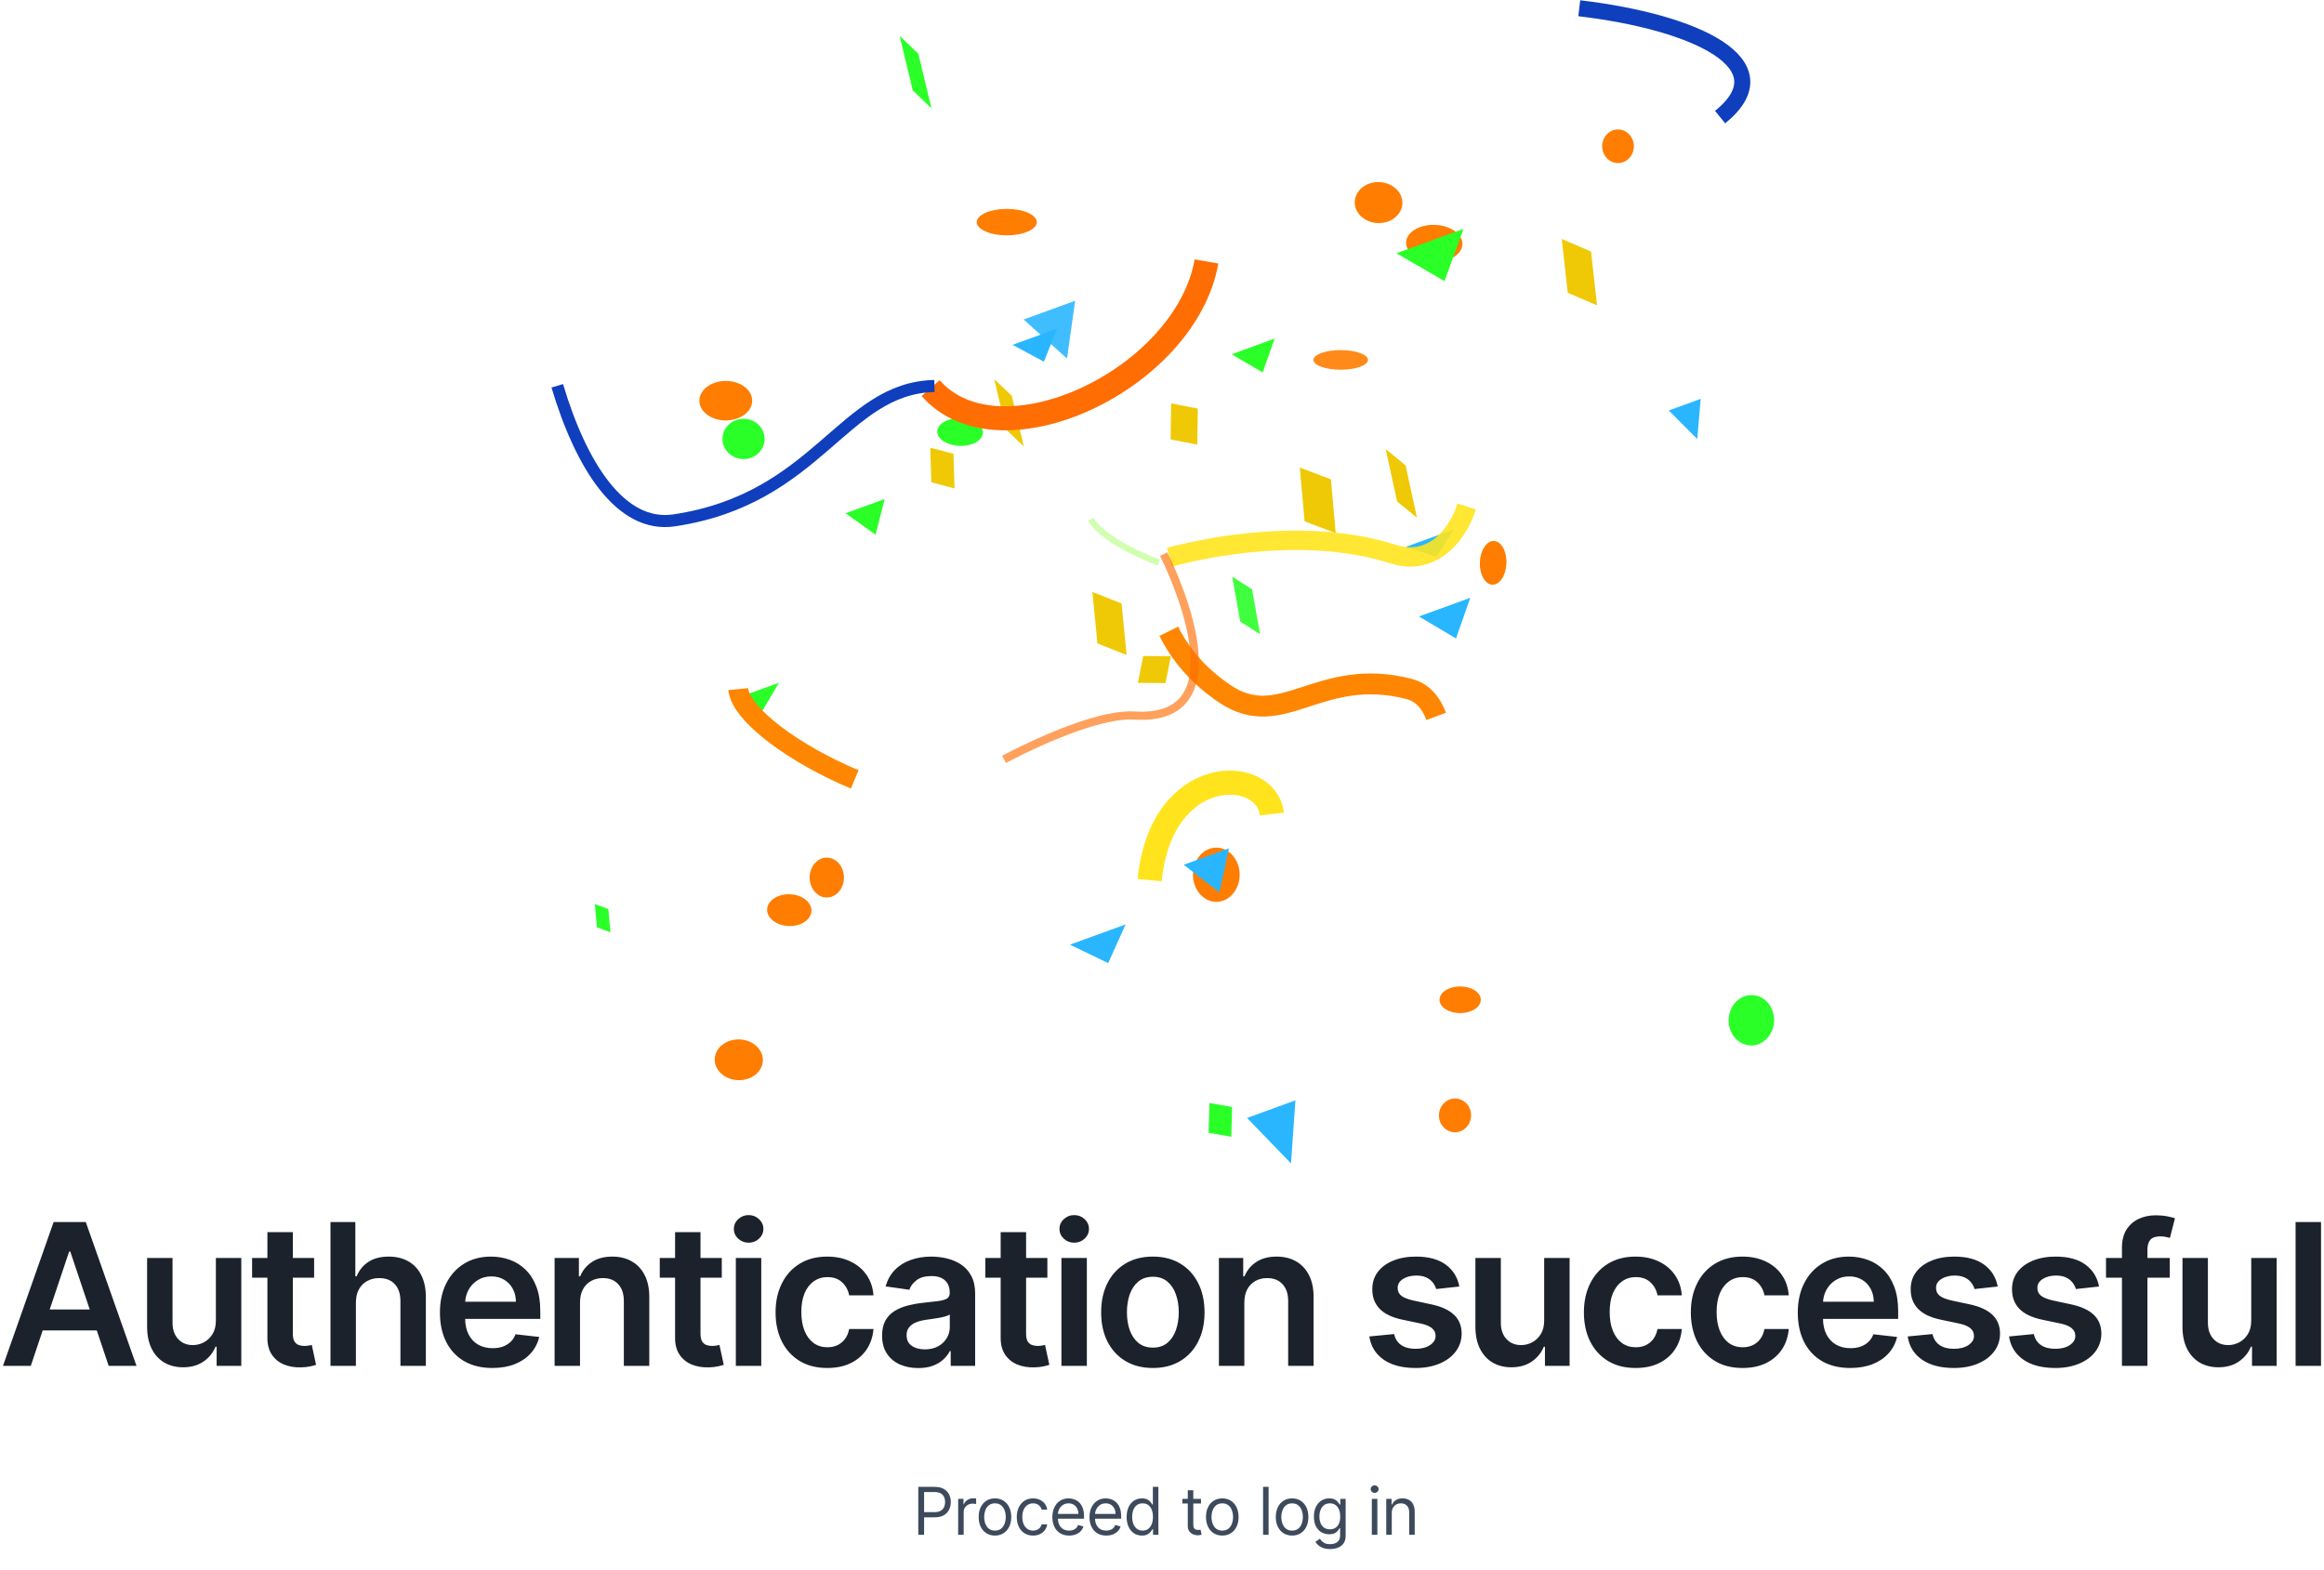 <svg width="564" height="381" viewBox="0 0 564 381" fill="none" xmlns="http://www.w3.org/2000/svg">
<path d="M392.666 31.416C394.789 31.416 396.513 33.245 396.513 35.497C396.513 37.749 394.789 39.578 392.666 39.578C390.544 39.578 388.82 37.749 388.82 35.497C388.82 33.245 390.544 31.416 392.666 31.416Z" fill="#FF7D00"/>
<path d="M354.36 239.407C357.125 239.407 359.37 240.857 359.37 242.642C359.37 244.427 357.125 245.877 354.36 245.877C351.595 245.877 349.351 244.427 349.351 242.642C349.351 240.857 351.595 239.407 354.36 239.407Z" fill="#FF7D00"/>
<path d="M180.445 101.631C183.271 101.631 185.564 103.823 185.564 106.523C185.564 109.223 183.271 111.415 180.445 111.415C177.62 111.415 175.326 109.223 175.326 106.523C175.326 103.823 177.62 101.631 180.445 101.631Z" fill="#2AFF28"/>
<path d="M200.654 208.136C202.95 208.136 204.815 210.306 204.815 212.979C204.815 215.652 202.95 217.822 200.654 217.822C198.357 217.822 196.492 215.652 196.492 212.979C196.492 210.306 198.357 208.136 200.654 208.136Z" fill="#FF7D00"/>
<path d="M244.33 50.7C248.35 50.7 251.615 52.138 251.615 53.909C251.615 55.68 248.35 57.118 244.33 57.118C240.31 57.118 237.046 55.68 237.046 53.909C237.046 52.138 240.31 50.7 244.33 50.7Z" fill="#FF7D00"/>
<g opacity="0.896">
<path d="M325.364 84.97C329.019 84.97 331.987 86.037 331.987 87.351C331.987 88.665 329.019 89.733 325.364 89.733C321.709 89.733 318.741 88.665 318.741 87.351C318.741 86.037 321.709 84.97 325.364 84.97Z" fill="#FF7D00"/>
</g>
<path d="M176.137 92.452C179.674 92.452 182.545 94.601 182.545 97.248C182.545 99.895 179.674 102.044 176.137 102.044C172.6 102.044 169.729 99.895 169.729 97.248C169.729 94.601 172.6 92.452 176.137 92.452Z" fill="#FF7D00"/>
<path d="M295.182 205.715C298.308 205.715 300.847 208.665 300.847 212.298C300.847 215.931 298.308 218.881 295.182 218.881C292.055 218.881 289.517 215.931 289.517 212.298C289.517 208.665 292.055 205.715 295.182 205.715Z" fill="#FF7D00"/>
<path d="M284.216 97.902L290.693 99.16L290.568 107.91L284.092 106.652L284.216 97.902Z" fill="#EFC905"/>
<path d="M277.443 159.205L284.148 159.273L282.846 165.786L276.141 165.719L277.443 159.205Z" fill="#EFC905"/>
<path d="M144.364 219.408L147.644 220.632L148.138 226.273L144.859 225.05L144.364 219.408Z" fill="#2AFF28"/>
<path d="M241.282 92.033L245.538 96.037L248.477 108.341L244.221 104.336L241.282 92.033Z" fill="#EFC905"/>
<path d="M336.29 108.993L341.109 112.939L343.877 125.655L339.058 121.71L336.29 108.993Z" fill="#EFC905"/>
<path d="M225.758 108.653L231.391 110.131L231.648 118.535L226.016 117.057L225.758 108.653Z" fill="#EFC905"/>
<path d="M253.338 87.775L245.71 83.695L256.559 79.746L253.338 87.775Z" fill="#2AB6FF"/>
<path d="M295.93 216.585L287.282 209.878L298.244 205.888L295.93 216.585Z" fill="#2AB6FF"/>
<path d="M411.897 106.555L404.984 99.619L412.734 96.798L411.897 106.555Z" fill="#2AB6FF"/>
<g opacity="0.896">
<path d="M258.942 87.01L248.411 77.547L260.927 72.992L258.942 87.01Z" fill="#2AB6FF"/>
</g>
<path d="M353.354 154.959L344.357 149.619L356.813 145.085L353.354 154.959Z" fill="#2AB6FF"/>
<path d="M212.481 129.779L205.207 124.568L214.704 121.112L212.481 129.779Z" fill="#2AFF28"/>
<path d="M357.007 270.838C356.928 273.101 355.118 274.878 352.968 274.802C350.818 274.727 349.137 272.829 349.216 270.566C349.295 268.303 351.105 266.526 353.255 266.601C355.405 266.676 357.086 268.575 357.007 270.838Z" fill="#FF7D00"/>
<path d="M185.136 257.416C185.041 260.144 182.345 262.267 179.12 262.155C175.896 262.042 173.355 259.736 173.45 257.008C173.545 254.28 176.241 252.157 179.466 252.27C182.69 252.382 185.231 254.688 185.136 257.416Z" fill="#FF7D00"/>
<path d="M340.339 49.369C340.243 52.113 337.575 54.25 334.384 54.139C331.193 54.027 328.68 51.709 328.776 48.965C328.872 46.221 331.54 44.084 334.731 44.196C337.922 44.307 340.435 46.625 340.339 49.369Z" fill="#FF7D00"/>
<path d="M238.537 105.052C238.473 106.902 235.94 108.318 232.885 108.211C229.83 108.104 227.403 106.516 227.467 104.666C227.532 102.816 230.064 101.4 233.119 101.507C236.174 101.614 238.602 103.202 238.537 105.052Z" fill="#2AFF28"/>
<path d="M365.588 136.713C365.486 139.642 363.958 141.97 362.179 141.908C360.399 141.846 359.038 139.417 359.14 136.487C359.242 133.558 360.77 131.23 362.549 131.292C364.329 131.354 365.69 133.783 365.588 136.713Z" fill="#FF7D00"/>
<path d="M430.548 247.809C430.43 251.182 427.863 253.834 424.82 253.728C421.776 253.622 419.4 250.797 419.518 247.423C419.635 244.05 422.202 241.398 425.246 241.504C428.29 241.61 430.666 244.435 430.548 247.809Z" fill="#2AFF28"/>
<path d="M354.905 59.294C354.819 61.766 351.687 63.665 347.917 63.534C344.146 63.402 341.155 61.289 341.241 58.817C341.327 56.346 344.459 54.447 348.229 54.578C352 54.71 354.991 56.823 354.905 59.294Z" fill="#FF7D00"/>
<path d="M196.928 221.081C196.854 223.208 194.382 224.852 191.412 224.748C188.443 224.644 186.092 222.833 186.166 220.705C186.24 218.578 188.712 216.935 191.682 217.038C194.651 217.142 197.002 218.954 196.928 221.081Z" fill="#FF7D00"/>
<g opacity="0.896">
<path d="M299.046 139.949L303.854 143.018L305.792 153.918L300.984 150.849L299.046 139.949Z" fill="#2AFF28"/>
</g>
<path d="M265.113 143.666L272.186 146.465L273.404 158.959L266.332 156.16L265.113 143.666Z" fill="#EFC905"/>
<path d="M218.324 8.696L222.857 13.033L226.056 26.286L221.524 21.949L218.324 8.696Z" fill="#2AFF28"/>
<path d="M379.014 57.997L386.124 61.051L387.579 74.109L380.469 71.055L379.014 57.997Z" fill="#EFC905"/>
<path d="M293.515 267.703L299.012 268.672L298.813 275.896L293.316 274.927L293.515 267.703Z" fill="#2AFF28"/>
<path d="M315.439 113.48L322.99 116.331L324.161 129.389L316.611 126.538L315.439 113.48Z" fill="#EFC905"/>
<path d="M348.616 135.083L341.132 132.74L352.843 128.478L348.616 135.083Z" fill="#2AB6FF"/>
<path d="M185.095 172.415L177.771 169.794L189.02 165.699L185.095 172.415Z" fill="#2AFF28"/>
<path d="M313.306 282.362L302.64 271.321L314.38 267.048L313.306 282.362Z" fill="#2AB6FF"/>
<path d="M350.564 68.227L338.893 61.477L355.166 55.554L350.564 68.227Z" fill="#2AFF28"/>
<path d="M268.938 233.745L259.65 229.272L273.177 224.348L268.938 233.745Z" fill="#2AB6FF"/>
<path d="M306.422 90.392L298.906 85.977L309.341 82.178L306.422 90.392Z" fill="#2AFF28"/>
<path d="M383.263 2C411.407 5.329 433.413 15.496 417.446 28.421" stroke="#0F3FBC" stroke-width="3.894"/>
<path d="M207.43 189.155C193.215 183.238 179.785 173.595 179.154 167.247" stroke="#FF8600" stroke-width="4.819"/>
<path d="M308.665 197.572C307.309 185.734 281.753 185.286 279.007 213.611" stroke="#FFE41D" stroke-width="5.866"/>
<path d="M225.85 94.195C242.674 113.383 287.784 91.999 292.796 63.456" stroke="#FF6D03" stroke-width="5.828"/>
<path d="M226.78 93.679C204.497 94.194 198.643 121.061 163.601 126.293C150.732 128.214 141.085 113.239 135.239 93.631" stroke="#0F3FBC" stroke-width="2.929"/>
<path d="M283.653 153.209C286.183 158.331 290.386 163.806 297.335 168.445C311.191 177.695 320.172 161.574 341.943 167.208C345.132 168.032 347.263 170.436 348.542 173.864" stroke="#FF8600" stroke-width="5.061"/>
<g opacity="0.896">
<path d="M283.811 135.23C293.092 132.778 317.072 127.762 338.228 134.524C346.743 137.246 353.297 131.056 355.967 122.926" stroke="#FFE41D" stroke-width="4.695"/>
</g>
<g opacity="0.648">
<path d="M282.398 134.486C282.398 134.486 303.44 175.49 275.254 173.655C268.3 173.202 255.588 178.04 243.68 184.289" stroke="#FF6D03" stroke-width="1.98"/>
</g>
<g opacity="0.352">
<path d="M281.234 136.521C281.234 136.521 268.279 131.896 264.683 126.021" stroke="#78FF1D" stroke-width="1.513"/>
</g>
<path d="M7.473 331.498H0.723L13.013 296.589H20.82L33.126 331.498H26.376L17.053 303.748H16.78L7.473 331.498ZM7.695 317.811H26.104V322.89H7.695V317.811ZM52.389 320.487V305.316H58.56V331.498H52.577V326.845H52.304C51.713 328.311 50.742 329.509 49.389 330.441C48.048 331.373 46.395 331.839 44.429 331.839C42.713 331.839 41.196 331.458 39.878 330.697C38.571 329.924 37.548 328.805 36.81 327.339C36.071 325.862 35.702 324.078 35.702 321.987V305.316H41.872V321.032C41.872 322.691 42.327 324.009 43.236 324.987C44.145 325.964 45.338 326.453 46.815 326.453C47.724 326.453 48.605 326.231 49.457 325.788C50.31 325.345 51.008 324.686 51.554 323.811C52.111 322.924 52.389 321.816 52.389 320.487ZM76.229 305.316V310.089H61.178V305.316H76.229ZM64.894 299.044H71.064V323.623C71.064 324.453 71.189 325.089 71.439 325.532C71.7 325.964 72.041 326.259 72.462 326.419C72.882 326.578 73.348 326.657 73.859 326.657C74.246 326.657 74.598 326.629 74.916 326.572C75.246 326.515 75.496 326.464 75.666 326.419L76.706 331.242C76.376 331.356 75.905 331.481 75.291 331.617C74.689 331.754 73.95 331.833 73.075 331.856C71.53 331.901 70.138 331.669 68.899 331.157C67.66 330.634 66.678 329.828 65.95 328.737C65.234 327.646 64.882 326.282 64.894 324.646V299.044ZM86.372 316.157V331.498H80.202V296.589H86.236V309.765H86.543C87.156 308.288 88.105 307.123 89.389 306.271C90.685 305.407 92.332 304.975 94.332 304.975C96.151 304.975 97.736 305.356 99.088 306.117C100.44 306.879 101.486 307.992 102.224 309.458C102.974 310.924 103.349 312.714 103.349 314.828V331.498H97.179V315.782C97.179 314.021 96.724 312.651 95.815 311.674C94.918 310.686 93.656 310.191 92.031 310.191C90.94 310.191 89.963 310.43 89.099 310.907C88.247 311.373 87.577 312.049 87.088 312.936C86.611 313.822 86.372 314.896 86.372 316.157ZM119.48 332.009C116.855 332.009 114.588 331.464 112.679 330.373C110.781 329.271 109.321 327.714 108.298 325.703C107.276 323.68 106.764 321.299 106.764 318.561C106.764 315.867 107.276 313.504 108.298 311.47C109.332 309.424 110.776 307.833 112.628 306.697C114.48 305.549 116.656 304.975 119.156 304.975C120.77 304.975 122.293 305.237 123.724 305.759C125.168 306.271 126.44 307.066 127.543 308.146C128.656 309.225 129.531 310.6 130.168 312.271C130.804 313.93 131.122 315.907 131.122 318.203V320.095H109.662V315.936H125.207C125.196 314.754 124.94 313.703 124.44 312.782C123.94 311.85 123.241 311.117 122.344 310.583C121.457 310.049 120.423 309.782 119.241 309.782C117.98 309.782 116.872 310.089 115.918 310.703C114.963 311.305 114.219 312.1 113.685 313.089C113.162 314.066 112.895 315.14 112.884 316.311V319.941C112.884 321.464 113.162 322.771 113.719 323.862C114.276 324.941 115.054 325.771 116.054 326.35C117.054 326.919 118.224 327.203 119.565 327.203C120.463 327.203 121.276 327.078 122.003 326.828C122.73 326.566 123.361 326.186 123.895 325.686C124.429 325.186 124.832 324.566 125.105 323.828L130.866 324.475C130.503 325.998 129.81 327.328 128.787 328.464C127.776 329.589 126.48 330.464 124.901 331.089C123.321 331.703 121.514 332.009 119.48 332.009ZM140.763 316.157V331.498H134.592V305.316H140.49V309.765H140.797C141.399 308.299 142.359 307.134 143.678 306.271C145.007 305.407 146.649 304.975 148.604 304.975C150.411 304.975 151.984 305.362 153.325 306.134C154.678 306.907 155.723 308.026 156.462 309.492C157.212 310.958 157.581 312.737 157.57 314.828V331.498H151.399V315.782C151.399 314.032 150.945 312.663 150.036 311.674C149.138 310.686 147.893 310.191 146.303 310.191C145.223 310.191 144.263 310.43 143.422 310.907C142.592 311.373 141.939 312.049 141.462 312.936C140.996 313.822 140.763 314.896 140.763 316.157ZM175.166 305.316V310.089H160.115V305.316H175.166ZM163.831 299.044H170.001V323.623C170.001 324.453 170.126 325.089 170.376 325.532C170.638 325.964 170.979 326.259 171.399 326.419C171.82 326.578 172.286 326.657 172.797 326.657C173.183 326.657 173.536 326.629 173.854 326.572C174.183 326.515 174.433 326.464 174.604 326.419L175.643 331.242C175.314 331.356 174.842 331.481 174.229 331.617C173.626 331.754 172.888 331.833 172.013 331.856C170.467 331.901 169.075 331.669 167.837 331.157C166.598 330.634 165.615 329.828 164.888 328.737C164.172 327.646 163.82 326.282 163.831 324.646V299.044ZM178.577 331.498V305.316H184.747V331.498H178.577ZM181.679 301.6C180.702 301.6 179.861 301.276 179.156 300.629C178.452 299.97 178.099 299.18 178.099 298.259C178.099 297.328 178.452 296.538 179.156 295.89C179.861 295.231 180.702 294.901 181.679 294.901C182.668 294.901 183.509 295.231 184.202 295.89C184.906 296.538 185.259 297.328 185.259 298.259C185.259 299.18 184.906 299.97 184.202 300.629C183.509 301.276 182.668 301.6 181.679 301.6ZM200.763 332.009C198.149 332.009 195.905 331.436 194.03 330.288C192.166 329.14 190.729 327.555 189.717 325.532C188.717 323.498 188.217 321.157 188.217 318.509C188.217 315.85 188.729 313.504 189.751 311.47C190.774 309.424 192.217 307.833 194.081 306.697C195.956 305.549 198.172 304.975 200.729 304.975C202.854 304.975 204.734 305.367 206.371 306.151C208.018 306.924 209.331 308.021 210.308 309.441C211.286 310.85 211.842 312.498 211.979 314.384H206.081C205.842 313.123 205.274 312.072 204.376 311.231C203.49 310.379 202.303 309.953 200.814 309.953C199.553 309.953 198.445 310.294 197.49 310.975C196.536 311.646 195.791 312.612 195.257 313.873C194.734 315.134 194.473 316.646 194.473 318.407C194.473 320.191 194.734 321.725 195.257 323.009C195.78 324.282 196.513 325.265 197.456 325.958C198.411 326.64 199.53 326.981 200.814 326.981C201.723 326.981 202.536 326.811 203.251 326.47C203.979 326.117 204.587 325.612 205.075 324.953C205.564 324.294 205.899 323.492 206.081 322.549H211.979C211.831 324.401 211.286 326.044 210.342 327.475C209.399 328.896 208.115 330.009 206.49 330.816C204.865 331.612 202.956 332.009 200.763 332.009ZM222.83 332.026C221.17 332.026 219.676 331.731 218.347 331.14C217.028 330.538 215.983 329.651 215.21 328.481C214.449 327.311 214.068 325.867 214.068 324.151C214.068 322.674 214.341 321.453 214.886 320.487C215.432 319.521 216.176 318.748 217.119 318.169C218.063 317.589 219.125 317.151 220.307 316.856C221.5 316.549 222.733 316.328 224.006 316.191C225.54 316.032 226.784 315.89 227.739 315.765C228.693 315.629 229.386 315.424 229.818 315.151C230.261 314.867 230.483 314.43 230.483 313.839V313.737C230.483 312.453 230.102 311.458 229.341 310.754C228.58 310.049 227.483 309.697 226.051 309.697C224.54 309.697 223.341 310.026 222.455 310.686C221.58 311.345 220.989 312.123 220.682 313.021L214.92 312.203C215.375 310.612 216.125 309.282 217.17 308.214C218.216 307.134 219.494 306.328 221.006 305.794C222.517 305.248 224.188 304.975 226.017 304.975C227.278 304.975 228.534 305.123 229.784 305.419C231.034 305.714 232.176 306.203 233.21 306.884C234.244 307.555 235.074 308.47 235.699 309.629C236.335 310.788 236.653 312.237 236.653 313.975V331.498H230.722V327.901H230.517C230.142 328.629 229.614 329.311 228.932 329.947C228.261 330.572 227.415 331.078 226.392 331.464C225.381 331.839 224.193 332.026 222.83 332.026ZM224.432 327.492C225.67 327.492 226.744 327.248 227.653 326.759C228.563 326.259 229.261 325.6 229.75 324.782C230.25 323.964 230.5 323.072 230.5 322.106V319.021C230.307 319.18 229.977 319.328 229.511 319.464C229.057 319.6 228.545 319.72 227.977 319.822C227.409 319.924 226.847 320.015 226.29 320.095C225.733 320.174 225.25 320.242 224.841 320.299C223.92 320.424 223.097 320.629 222.369 320.913C221.642 321.197 221.068 321.595 220.648 322.106C220.227 322.606 220.017 323.254 220.017 324.049C220.017 325.186 220.432 326.044 221.261 326.623C222.091 327.203 223.148 327.492 224.432 327.492ZM254.182 305.316V310.089H239.131V305.316H254.182ZM242.847 299.044H249.017V323.623C249.017 324.453 249.142 325.089 249.392 325.532C249.653 325.964 249.994 326.259 250.415 326.419C250.835 326.578 251.301 326.657 251.812 326.657C252.199 326.657 252.551 326.629 252.869 326.572C253.199 326.515 253.449 326.464 253.619 326.419L254.659 331.242C254.33 331.356 253.858 331.481 253.244 331.617C252.642 331.754 251.903 331.833 251.028 331.856C249.483 331.901 248.091 331.669 246.852 331.157C245.614 330.634 244.631 329.828 243.903 328.737C243.188 327.646 242.835 326.282 242.847 324.646V299.044ZM257.592 331.498V305.316H263.763V331.498H257.592ZM260.695 301.6C259.717 301.6 258.876 301.276 258.172 300.629C257.467 299.97 257.115 299.18 257.115 298.259C257.115 297.328 257.467 296.538 258.172 295.89C258.876 295.231 259.717 294.901 260.695 294.901C261.683 294.901 262.524 295.231 263.217 295.89C263.922 296.538 264.274 297.328 264.274 298.259C264.274 299.18 263.922 299.97 263.217 300.629C262.524 301.276 261.683 301.6 260.695 301.6ZM279.778 332.009C277.222 332.009 275.006 331.447 273.131 330.322C271.256 329.197 269.801 327.623 268.767 325.6C267.744 323.578 267.233 321.214 267.233 318.509C267.233 315.805 267.744 313.436 268.767 311.401C269.801 309.367 271.256 307.788 273.131 306.663C275.006 305.538 277.222 304.975 279.778 304.975C282.335 304.975 284.551 305.538 286.426 306.663C288.301 307.788 289.75 309.367 290.773 311.401C291.807 313.436 292.324 315.805 292.324 318.509C292.324 321.214 291.807 323.578 290.773 325.6C289.75 327.623 288.301 329.197 286.426 330.322C284.551 331.447 282.335 332.009 279.778 332.009ZM279.812 327.066C281.199 327.066 282.358 326.686 283.29 325.924C284.222 325.151 284.915 324.117 285.369 322.822C285.835 321.526 286.068 320.083 286.068 318.492C286.068 316.89 285.835 315.441 285.369 314.146C284.915 312.839 284.222 311.799 283.29 311.026C282.358 310.254 281.199 309.867 279.812 309.867C278.392 309.867 277.21 310.254 276.267 311.026C275.335 311.799 274.636 312.839 274.17 314.146C273.716 315.441 273.489 316.89 273.489 318.492C273.489 320.083 273.716 321.526 274.17 322.822C274.636 324.117 275.335 325.151 276.267 325.924C277.21 326.686 278.392 327.066 279.812 327.066ZM301.982 316.157V331.498H295.811V305.316H301.709V309.765H302.016C302.618 308.299 303.578 307.134 304.896 306.271C306.226 305.407 307.868 304.975 309.822 304.975C311.629 304.975 313.203 305.362 314.544 306.134C315.896 306.907 316.942 308.026 317.68 309.492C318.43 310.958 318.8 312.737 318.788 314.828V331.498H312.618V315.782C312.618 314.032 312.163 312.663 311.254 311.674C310.357 310.686 309.112 310.191 307.521 310.191C306.442 310.191 305.482 310.43 304.641 310.907C303.811 311.373 303.158 312.049 302.68 312.936C302.214 313.822 301.982 314.896 301.982 316.157ZM354.161 312.237L348.536 312.85C348.376 312.282 348.098 311.748 347.7 311.248C347.314 310.748 346.791 310.345 346.132 310.038C345.473 309.731 344.666 309.578 343.712 309.578C342.428 309.578 341.348 309.856 340.473 310.413C339.609 310.97 339.183 311.691 339.195 312.578C339.183 313.339 339.462 313.958 340.03 314.436C340.609 314.913 341.564 315.305 342.893 315.612L347.359 316.566C349.837 317.1 351.678 317.947 352.882 319.106C354.098 320.265 354.712 321.782 354.723 323.657C354.712 325.305 354.229 326.759 353.274 328.021C352.331 329.271 351.018 330.248 349.337 330.953C347.655 331.657 345.723 332.009 343.541 332.009C340.337 332.009 337.757 331.339 335.803 329.998C333.848 328.646 332.683 326.765 332.308 324.356L338.325 323.776C338.598 324.958 339.178 325.85 340.064 326.453C340.95 327.055 342.104 327.356 343.524 327.356C344.99 327.356 346.166 327.055 347.053 326.453C347.95 325.85 348.399 325.106 348.399 324.22C348.399 323.47 348.109 322.85 347.53 322.362C346.962 321.873 346.075 321.498 344.871 321.237L340.405 320.299C337.893 319.776 336.036 318.896 334.831 317.657C333.626 316.407 333.03 314.828 333.041 312.919C333.03 311.305 333.467 309.907 334.354 308.725C335.251 307.532 336.496 306.612 338.087 305.964C339.689 305.305 341.536 304.975 343.626 304.975C346.695 304.975 349.109 305.629 350.871 306.936C352.643 308.242 353.74 310.009 354.161 312.237ZM374.749 320.487V305.316H380.919V331.498H374.936V326.845H374.663C374.072 328.311 373.101 329.509 371.749 330.441C370.408 331.373 368.754 331.839 366.788 331.839C365.072 331.839 363.555 331.458 362.237 330.697C360.93 329.924 359.908 328.805 359.169 327.339C358.43 325.862 358.061 324.078 358.061 321.987V305.316H364.232V321.032C364.232 322.691 364.686 324.009 365.595 324.987C366.504 325.964 367.697 326.453 369.175 326.453C370.084 326.453 370.964 326.231 371.817 325.788C372.669 325.345 373.368 324.686 373.913 323.811C374.47 322.924 374.749 321.816 374.749 320.487ZM396.935 332.009C394.321 332.009 392.077 331.436 390.202 330.288C388.338 329.14 386.901 327.555 385.889 325.532C384.889 323.498 384.389 321.157 384.389 318.509C384.389 315.85 384.901 313.504 385.923 311.47C386.946 309.424 388.389 307.833 390.253 306.697C392.128 305.549 394.344 304.975 396.901 304.975C399.026 304.975 400.906 305.367 402.543 306.151C404.19 306.924 405.503 308.021 406.48 309.441C407.457 310.85 408.014 312.498 408.151 314.384H402.253C402.014 313.123 401.446 312.072 400.548 311.231C399.662 310.379 398.474 309.953 396.986 309.953C395.724 309.953 394.616 310.294 393.662 310.975C392.707 311.646 391.963 312.612 391.429 313.873C390.906 315.134 390.645 316.646 390.645 318.407C390.645 320.191 390.906 321.725 391.429 323.009C391.952 324.282 392.685 325.265 393.628 325.958C394.582 326.64 395.702 326.981 396.986 326.981C397.895 326.981 398.707 326.811 399.423 326.47C400.151 326.117 400.759 325.612 401.247 324.953C401.736 324.294 402.071 323.492 402.253 322.549H408.151C408.003 324.401 407.457 326.044 406.514 327.475C405.571 328.896 404.287 330.009 402.662 330.816C401.037 331.612 399.128 332.009 396.935 332.009ZM422.888 332.009C420.274 332.009 418.03 331.436 416.155 330.288C414.291 329.14 412.854 327.555 411.842 325.532C410.842 323.498 410.342 321.157 410.342 318.509C410.342 315.85 410.854 313.504 411.876 311.47C412.899 309.424 414.342 307.833 416.206 306.697C418.081 305.549 420.297 304.975 422.854 304.975C424.979 304.975 426.859 305.367 428.496 306.151C430.143 306.924 431.456 308.021 432.433 309.441C433.411 310.85 433.967 312.498 434.104 314.384H428.206C427.967 313.123 427.399 312.072 426.501 311.231C425.615 310.379 424.428 309.953 422.939 309.953C421.678 309.953 420.57 310.294 419.615 310.975C418.661 311.646 417.916 312.612 417.382 313.873C416.859 315.134 416.598 316.646 416.598 318.407C416.598 320.191 416.859 321.725 417.382 323.009C417.905 324.282 418.638 325.265 419.581 325.958C420.536 326.64 421.655 326.981 422.939 326.981C423.848 326.981 424.661 326.811 425.376 326.47C426.104 326.117 426.712 325.612 427.2 324.953C427.689 324.294 428.024 323.492 428.206 322.549H434.104C433.956 324.401 433.411 326.044 432.467 327.475C431.524 328.896 430.24 330.009 428.615 330.816C426.99 331.612 425.081 332.009 422.888 332.009ZM449.011 332.009C446.386 332.009 444.119 331.464 442.21 330.373C440.313 329.271 438.852 327.714 437.83 325.703C436.807 323.68 436.295 321.299 436.295 318.561C436.295 315.867 436.807 313.504 437.83 311.47C438.864 309.424 440.307 307.833 442.159 306.697C444.011 305.549 446.188 304.975 448.688 304.975C450.301 304.975 451.824 305.237 453.256 305.759C454.699 306.271 455.972 307.066 457.074 308.146C458.188 309.225 459.063 310.6 459.699 312.271C460.335 313.93 460.653 315.907 460.653 318.203V320.095H439.193V315.936H454.739C454.727 314.754 454.472 313.703 453.972 312.782C453.472 311.85 452.773 311.117 451.875 310.583C450.989 310.049 449.955 309.782 448.773 309.782C447.511 309.782 446.403 310.089 445.449 310.703C444.494 311.305 443.75 312.1 443.216 313.089C442.693 314.066 442.426 315.14 442.415 316.311V319.941C442.415 321.464 442.693 322.771 443.25 323.862C443.807 324.941 444.585 325.771 445.585 326.35C446.585 326.919 447.756 327.203 449.097 327.203C449.994 327.203 450.807 327.078 451.534 326.828C452.261 326.566 452.892 326.186 453.426 325.686C453.96 325.186 454.364 324.566 454.636 323.828L460.398 324.475C460.034 325.998 459.341 327.328 458.318 328.464C457.307 329.589 456.011 330.464 454.432 331.089C452.852 331.703 451.045 332.009 449.011 332.009ZM484.817 312.237L479.192 312.85C479.033 312.282 478.754 311.748 478.357 311.248C477.97 310.748 477.447 310.345 476.788 310.038C476.129 309.731 475.322 309.578 474.368 309.578C473.084 309.578 472.004 309.856 471.129 310.413C470.266 310.97 469.839 311.691 469.851 312.578C469.839 313.339 470.118 313.958 470.686 314.436C471.266 314.913 472.22 315.305 473.55 315.612L478.016 316.566C480.493 317.1 482.334 317.947 483.538 319.106C484.754 320.265 485.368 321.782 485.379 323.657C485.368 325.305 484.885 326.759 483.93 328.021C482.987 329.271 481.675 330.248 479.993 330.953C478.311 331.657 476.379 332.009 474.197 332.009C470.993 332.009 468.413 331.339 466.459 329.998C464.504 328.646 463.339 326.765 462.964 324.356L468.982 323.776C469.254 324.958 469.834 325.85 470.72 326.453C471.607 327.055 472.76 327.356 474.18 327.356C475.646 327.356 476.822 327.055 477.709 326.453C478.607 325.85 479.055 325.106 479.055 324.22C479.055 323.47 478.766 322.85 478.186 322.362C477.618 321.873 476.732 321.498 475.527 321.237L471.061 320.299C468.55 319.776 466.692 318.896 465.487 317.657C464.283 316.407 463.686 314.828 463.697 312.919C463.686 311.305 464.124 309.907 465.01 308.725C465.908 307.532 467.152 306.612 468.743 305.964C470.345 305.305 472.192 304.975 474.283 304.975C477.351 304.975 479.766 305.629 481.527 306.936C483.3 308.242 484.396 310.009 484.817 312.237ZM509.411 312.237L503.786 312.85C503.626 312.282 503.348 311.748 502.95 311.248C502.564 310.748 502.041 310.345 501.382 310.038C500.723 309.731 499.916 309.578 498.962 309.578C497.678 309.578 496.598 309.856 495.723 310.413C494.859 310.97 494.433 311.691 494.445 312.578C494.433 313.339 494.712 313.958 495.28 314.436C495.859 314.913 496.814 315.305 498.143 315.612L502.609 316.566C505.087 317.1 506.928 317.947 508.132 319.106C509.348 320.265 509.962 321.782 509.973 323.657C509.962 325.305 509.479 326.759 508.524 328.021C507.581 329.271 506.268 330.248 504.587 330.953C502.905 331.657 500.973 332.009 498.791 332.009C495.587 332.009 493.007 331.339 491.053 329.998C489.098 328.646 487.933 326.765 487.558 324.356L493.575 323.776C493.848 324.958 494.428 325.85 495.314 326.453C496.2 327.055 497.354 327.356 498.774 327.356C500.24 327.356 501.416 327.055 502.303 326.453C503.2 325.85 503.649 325.106 503.649 324.22C503.649 323.47 503.359 322.85 502.78 322.362C502.212 321.873 501.325 321.498 500.121 321.237L495.655 320.299C493.143 319.776 491.286 318.896 490.081 317.657C488.876 316.407 488.28 314.828 488.291 312.919C488.28 311.305 488.717 309.907 489.604 308.725C490.501 307.532 491.746 306.612 493.337 305.964C494.939 305.305 496.786 304.975 498.876 304.975C501.945 304.975 504.359 305.629 506.121 306.936C507.893 308.242 508.99 310.009 509.411 312.237ZM526.572 305.316V310.089H511.095V305.316H526.572ZM514.964 331.498V302.845C514.964 301.083 515.328 299.617 516.055 298.447C516.794 297.276 517.783 296.401 519.021 295.822C520.26 295.242 521.635 294.953 523.146 294.953C524.214 294.953 525.163 295.038 525.993 295.208C526.822 295.379 527.436 295.532 527.834 295.669L526.607 300.441C526.345 300.362 526.016 300.282 525.618 300.203C525.22 300.112 524.777 300.066 524.288 300.066C523.141 300.066 522.328 300.345 521.851 300.901C521.385 301.447 521.152 302.231 521.152 303.254V331.498H514.964ZM546.342 320.487V305.316H552.513V331.498H546.53V326.845H546.257C545.666 328.311 544.695 329.509 543.342 330.441C542.001 331.373 540.348 331.839 538.382 331.839C536.666 331.839 535.149 331.458 533.831 330.697C532.524 329.924 531.501 328.805 530.763 327.339C530.024 325.862 529.655 324.078 529.655 321.987V305.316H535.825V321.032C535.825 322.691 536.28 324.009 537.189 324.987C538.098 325.964 539.291 326.453 540.768 326.453C541.678 326.453 542.558 326.231 543.411 325.788C544.263 325.345 544.962 324.686 545.507 323.811C546.064 322.924 546.342 321.816 546.342 320.487ZM563.278 296.589V331.498H557.108V296.589H563.278Z" fill="#1C222B"/>
<path d="M222.856 372.498V360.862H226.788C227.701 360.862 228.447 361.026 229.026 361.356C229.61 361.682 230.042 362.123 230.322 362.68C230.602 363.237 230.742 363.858 230.742 364.544C230.742 365.229 230.602 365.852 230.322 366.413C230.045 366.973 229.617 367.42 229.038 367.754C228.458 368.083 227.716 368.248 226.811 368.248H223.992V366.998H226.765C227.39 366.998 227.892 366.89 228.271 366.674C228.65 366.458 228.924 366.167 229.095 365.799C229.269 365.428 229.356 365.009 229.356 364.544C229.356 364.078 229.269 363.661 229.095 363.294C228.924 362.926 228.648 362.638 228.265 362.43C227.882 362.218 227.375 362.112 226.742 362.112H224.265V372.498H222.856ZM232.53 372.498V363.771H233.826V365.089H233.917C234.076 364.657 234.364 364.307 234.78 364.038C235.197 363.769 235.667 363.634 236.189 363.634C236.288 363.634 236.411 363.636 236.559 363.64C236.707 363.644 236.818 363.65 236.894 363.657V365.021C236.849 365.009 236.744 364.992 236.582 364.97C236.422 364.943 236.254 364.93 236.076 364.93C235.652 364.93 235.273 365.019 234.939 365.197C234.61 365.371 234.349 365.614 234.155 365.924C233.966 366.231 233.871 366.581 233.871 366.975V372.498H232.53ZM241.463 372.68C240.675 372.68 239.984 372.492 239.389 372.117C238.799 371.742 238.336 371.218 238.003 370.544C237.674 369.869 237.509 369.081 237.509 368.18C237.509 367.271 237.674 366.477 238.003 365.799C238.336 365.121 238.799 364.595 239.389 364.22C239.984 363.845 240.675 363.657 241.463 363.657C242.251 363.657 242.941 363.845 243.532 364.22C244.126 364.595 244.588 365.121 244.918 365.799C245.251 366.477 245.418 367.271 245.418 368.18C245.418 369.081 245.251 369.869 244.918 370.544C244.588 371.218 244.126 371.742 243.532 372.117C242.941 372.492 242.251 372.68 241.463 372.68ZM241.463 371.475C242.062 371.475 242.554 371.322 242.941 371.015C243.327 370.708 243.613 370.305 243.799 369.805C243.984 369.305 244.077 368.763 244.077 368.18C244.077 367.597 243.984 367.053 243.799 366.549C243.613 366.045 243.327 365.638 242.941 365.328C242.554 365.017 242.062 364.862 241.463 364.862C240.865 364.862 240.372 365.017 239.986 365.328C239.6 365.638 239.314 366.045 239.128 366.549C238.943 367.053 238.85 367.597 238.85 368.18C238.85 368.763 238.943 369.305 239.128 369.805C239.314 370.305 239.6 370.708 239.986 371.015C240.372 371.322 240.865 371.475 241.463 371.475ZM250.71 372.68C249.892 372.68 249.188 372.487 248.597 372.1C248.006 371.714 247.551 371.182 247.233 370.504C246.915 369.826 246.756 369.051 246.756 368.18C246.756 367.294 246.919 366.511 247.244 365.833C247.574 365.151 248.032 364.619 248.619 364.237C249.21 363.85 249.9 363.657 250.688 363.657C251.301 363.657 251.854 363.771 252.347 363.998C252.839 364.225 253.242 364.544 253.557 364.953C253.871 365.362 254.066 365.839 254.142 366.384H252.801C252.699 365.987 252.472 365.634 252.119 365.328C251.771 365.017 251.301 364.862 250.71 364.862C250.188 364.862 249.729 364.998 249.335 365.271C248.945 365.54 248.64 365.92 248.42 366.413C248.205 366.901 248.097 367.475 248.097 368.134C248.097 368.809 248.203 369.396 248.415 369.896C248.631 370.396 248.934 370.784 249.324 371.061C249.718 371.337 250.18 371.475 250.71 371.475C251.059 371.475 251.375 371.415 251.659 371.294C251.943 371.172 252.184 370.998 252.381 370.771C252.578 370.544 252.718 370.271 252.801 369.953H254.142C254.066 370.468 253.879 370.932 253.58 371.345C253.284 371.754 252.892 372.079 252.403 372.322C251.919 372.561 251.354 372.68 250.71 372.68ZM259.461 372.68C258.62 372.68 257.895 372.494 257.285 372.123C256.679 371.748 256.211 371.225 255.882 370.555C255.556 369.881 255.393 369.097 255.393 368.203C255.393 367.309 255.556 366.521 255.882 365.839C256.211 365.153 256.67 364.619 257.257 364.237C257.848 363.85 258.537 363.657 259.325 363.657C259.78 363.657 260.228 363.733 260.672 363.884C261.115 364.036 261.518 364.282 261.882 364.623C262.245 364.96 262.535 365.407 262.751 365.964C262.967 366.521 263.075 367.206 263.075 368.021V368.589H256.348V367.43H261.711C261.711 366.937 261.613 366.498 261.416 366.112C261.223 365.725 260.946 365.42 260.586 365.197C260.23 364.973 259.81 364.862 259.325 364.862C258.791 364.862 258.329 364.994 257.939 365.259C257.552 365.521 257.255 365.862 257.047 366.282C256.838 366.703 256.734 367.153 256.734 367.634V368.407C256.734 369.066 256.848 369.625 257.075 370.083C257.306 370.538 257.626 370.884 258.035 371.123C258.444 371.358 258.92 371.475 259.461 371.475C259.814 371.475 260.132 371.426 260.416 371.328C260.704 371.225 260.952 371.074 261.16 370.873C261.369 370.669 261.53 370.415 261.643 370.112L262.939 370.475C262.802 370.915 262.573 371.301 262.251 371.634C261.929 371.964 261.531 372.222 261.058 372.407C260.584 372.589 260.052 372.68 259.461 372.68ZM268.474 372.68C267.633 372.68 266.908 372.494 266.298 372.123C265.692 371.748 265.224 371.225 264.894 370.555C264.569 369.881 264.406 369.097 264.406 368.203C264.406 367.309 264.569 366.521 264.894 365.839C265.224 365.153 265.682 364.619 266.269 364.237C266.86 363.85 267.55 363.657 268.337 363.657C268.792 363.657 269.241 363.733 269.684 363.884C270.127 364.036 270.531 364.282 270.894 364.623C271.258 364.96 271.548 365.407 271.764 365.964C271.98 366.521 272.087 367.206 272.087 368.021V368.589H265.36V367.43H270.724C270.724 366.937 270.625 366.498 270.428 366.112C270.235 365.725 269.959 365.42 269.599 365.197C269.243 364.973 268.822 364.862 268.337 364.862C267.803 364.862 267.341 364.994 266.951 365.259C266.565 365.521 266.267 365.862 266.059 366.282C265.851 366.703 265.747 367.153 265.747 367.634V368.407C265.747 369.066 265.86 369.625 266.087 370.083C266.319 370.538 266.639 370.884 267.048 371.123C267.457 371.358 267.932 371.475 268.474 371.475C268.826 371.475 269.144 371.426 269.428 371.328C269.716 371.225 269.964 371.074 270.173 370.873C270.381 370.669 270.542 370.415 270.656 370.112L271.951 370.475C271.815 370.915 271.586 371.301 271.264 371.634C270.942 371.964 270.544 372.222 270.07 372.407C269.597 372.589 269.065 372.68 268.474 372.68ZM277.123 372.68C276.395 372.68 275.753 372.496 275.197 372.129C274.64 371.758 274.204 371.235 273.89 370.561C273.575 369.883 273.418 369.081 273.418 368.157C273.418 367.24 273.575 366.445 273.89 365.771C274.204 365.097 274.642 364.576 275.202 364.208C275.763 363.841 276.411 363.657 277.145 363.657C277.714 363.657 278.162 363.752 278.492 363.941C278.825 364.127 279.079 364.339 279.253 364.578C279.431 364.812 279.57 365.006 279.668 365.157H279.782V360.862H281.123V372.498H279.827V371.157H279.668C279.57 371.316 279.43 371.517 279.248 371.759C279.066 371.998 278.806 372.212 278.469 372.401C278.132 372.587 277.683 372.68 277.123 372.68ZM277.305 371.475C277.842 371.475 278.297 371.335 278.668 371.055C279.039 370.771 279.322 370.379 279.515 369.879C279.708 369.375 279.805 368.794 279.805 368.134C279.805 367.483 279.71 366.913 279.52 366.424C279.331 365.932 279.051 365.549 278.68 365.276C278.308 365 277.85 364.862 277.305 364.862C276.736 364.862 276.263 365.008 275.884 365.299C275.509 365.587 275.227 365.979 275.037 366.475C274.852 366.968 274.759 367.521 274.759 368.134C274.759 368.756 274.854 369.32 275.043 369.828C275.236 370.331 275.52 370.733 275.895 371.032C276.274 371.328 276.744 371.475 277.305 371.475ZM291.46 363.771V364.907H286.938V363.771H291.46ZM288.256 361.68H289.597V369.998C289.597 370.377 289.652 370.661 289.761 370.85C289.875 371.036 290.019 371.161 290.193 371.225C290.371 371.286 290.559 371.316 290.756 371.316C290.903 371.316 291.025 371.309 291.119 371.294C291.214 371.275 291.29 371.259 291.347 371.248L291.619 372.453C291.528 372.487 291.402 372.521 291.239 372.555C291.076 372.593 290.869 372.612 290.619 372.612C290.241 372.612 289.869 372.53 289.506 372.367C289.146 372.204 288.847 371.956 288.608 371.623C288.373 371.29 288.256 370.869 288.256 370.362V361.68ZM296.629 372.68C295.841 372.68 295.15 372.492 294.555 372.117C293.964 371.742 293.502 371.218 293.169 370.544C292.839 369.869 292.674 369.081 292.674 368.18C292.674 367.271 292.839 366.477 293.169 365.799C293.502 365.121 293.964 364.595 294.555 364.22C295.15 363.845 295.841 363.657 296.629 363.657C297.417 363.657 298.106 363.845 298.697 364.22C299.292 364.595 299.754 365.121 300.084 365.799C300.417 366.477 300.584 367.271 300.584 368.18C300.584 369.081 300.417 369.869 300.084 370.544C299.754 371.218 299.292 371.742 298.697 372.117C298.106 372.492 297.417 372.68 296.629 372.68ZM296.629 371.475C297.227 371.475 297.72 371.322 298.106 371.015C298.493 370.708 298.779 370.305 298.964 369.805C299.15 369.305 299.243 368.763 299.243 368.18C299.243 367.597 299.15 367.053 298.964 366.549C298.779 366.045 298.493 365.638 298.106 365.328C297.72 365.017 297.227 364.862 296.629 364.862C296.031 364.862 295.538 365.017 295.152 365.328C294.765 365.638 294.479 366.045 294.294 366.549C294.108 367.053 294.015 367.597 294.015 368.18C294.015 368.763 294.108 369.305 294.294 369.805C294.479 370.305 294.765 370.708 295.152 371.015C295.538 371.322 296.031 371.475 296.629 371.475ZM307.871 360.862V372.498H306.53V360.862H307.871ZM313.573 372.68C312.785 372.68 312.094 372.492 311.499 372.117C310.908 371.742 310.446 371.218 310.112 370.544C309.783 369.869 309.618 369.081 309.618 368.18C309.618 367.271 309.783 366.477 310.112 365.799C310.446 365.121 310.908 364.595 311.499 364.22C312.094 363.845 312.785 363.657 313.573 363.657C314.361 363.657 315.05 363.845 315.641 364.22C316.236 364.595 316.698 365.121 317.027 365.799C317.361 366.477 317.527 367.271 317.527 368.18C317.527 369.081 317.361 369.869 317.027 370.544C316.698 371.218 316.236 371.742 315.641 372.117C315.05 372.492 314.361 372.68 313.573 372.68ZM313.573 371.475C314.171 371.475 314.664 371.322 315.05 371.015C315.436 370.708 315.722 370.305 315.908 369.805C316.094 369.305 316.186 368.763 316.186 368.18C316.186 367.597 316.094 367.053 315.908 366.549C315.722 366.045 315.436 365.638 315.05 365.328C314.664 365.017 314.171 364.862 313.573 364.862C312.974 364.862 312.482 365.017 312.095 365.328C311.709 365.638 311.423 366.045 311.237 366.549C311.052 367.053 310.959 367.597 310.959 368.18C310.959 368.763 311.052 369.305 311.237 369.805C311.423 370.305 311.709 370.708 312.095 371.015C312.482 371.322 312.974 371.475 313.573 371.475ZM322.797 375.953C322.149 375.953 321.592 375.869 321.126 375.703C320.661 375.54 320.272 375.324 319.962 375.055C319.655 374.79 319.411 374.506 319.229 374.203L320.297 373.453C320.418 373.612 320.571 373.794 320.757 373.998C320.943 374.206 321.196 374.386 321.518 374.538C321.844 374.693 322.27 374.771 322.797 374.771C323.501 374.771 324.083 374.6 324.541 374.259C325 373.919 325.229 373.384 325.229 372.657V370.884H325.115C325.017 371.044 324.876 371.24 324.695 371.475C324.517 371.706 324.259 371.913 323.922 372.095C323.589 372.273 323.138 372.362 322.57 372.362C321.865 372.362 321.232 372.195 320.672 371.862C320.115 371.528 319.674 371.044 319.348 370.407C319.026 369.771 318.865 368.998 318.865 368.089C318.865 367.195 319.022 366.417 319.337 365.754C319.651 365.087 320.089 364.572 320.649 364.208C321.21 363.841 321.857 363.657 322.592 363.657C323.161 363.657 323.611 363.752 323.945 363.941C324.282 364.127 324.539 364.339 324.717 364.578C324.899 364.812 325.039 365.006 325.138 365.157H325.274V363.771H326.57V372.748C326.57 373.498 326.399 374.108 326.058 374.578C325.721 375.051 325.267 375.398 324.695 375.617C324.126 375.841 323.494 375.953 322.797 375.953ZM322.751 371.157C323.289 371.157 323.744 371.034 324.115 370.788C324.486 370.542 324.768 370.187 324.962 369.725C325.155 369.263 325.251 368.71 325.251 368.066C325.251 367.437 325.157 366.883 324.967 366.401C324.778 365.92 324.498 365.544 324.126 365.271C323.755 364.998 323.297 364.862 322.751 364.862C322.183 364.862 321.71 365.006 321.331 365.294C320.956 365.581 320.674 365.968 320.484 366.453C320.299 366.937 320.206 367.475 320.206 368.066C320.206 368.672 320.301 369.208 320.49 369.674C320.683 370.136 320.967 370.5 321.342 370.765C321.721 371.026 322.191 371.157 322.751 371.157ZM332.924 372.498V363.771H334.265V372.498H332.924ZM333.606 362.316C333.345 362.316 333.119 362.227 332.93 362.049C332.744 361.871 332.651 361.657 332.651 361.407C332.651 361.157 332.744 360.943 332.93 360.765C333.119 360.587 333.345 360.498 333.606 360.498C333.867 360.498 334.091 360.587 334.276 360.765C334.466 360.943 334.561 361.157 334.561 361.407C334.561 361.657 334.466 361.871 334.276 362.049C334.091 362.227 333.867 362.316 333.606 362.316ZM337.762 367.248V372.498H336.421V363.771H337.716V365.134H337.83C338.035 364.691 338.345 364.335 338.762 364.066C339.179 363.794 339.716 363.657 340.376 363.657C340.966 363.657 341.483 363.778 341.927 364.021C342.37 364.259 342.715 364.623 342.961 365.112C343.207 365.597 343.33 366.21 343.33 366.953V372.498H341.989V367.044C341.989 366.358 341.811 365.824 341.455 365.441C341.099 365.055 340.61 364.862 339.989 364.862C339.561 364.862 339.179 364.954 338.841 365.14C338.508 365.326 338.245 365.597 338.052 365.953C337.858 366.309 337.762 366.74 337.762 367.248Z" fill="#3D4A5C"/>
</svg>
